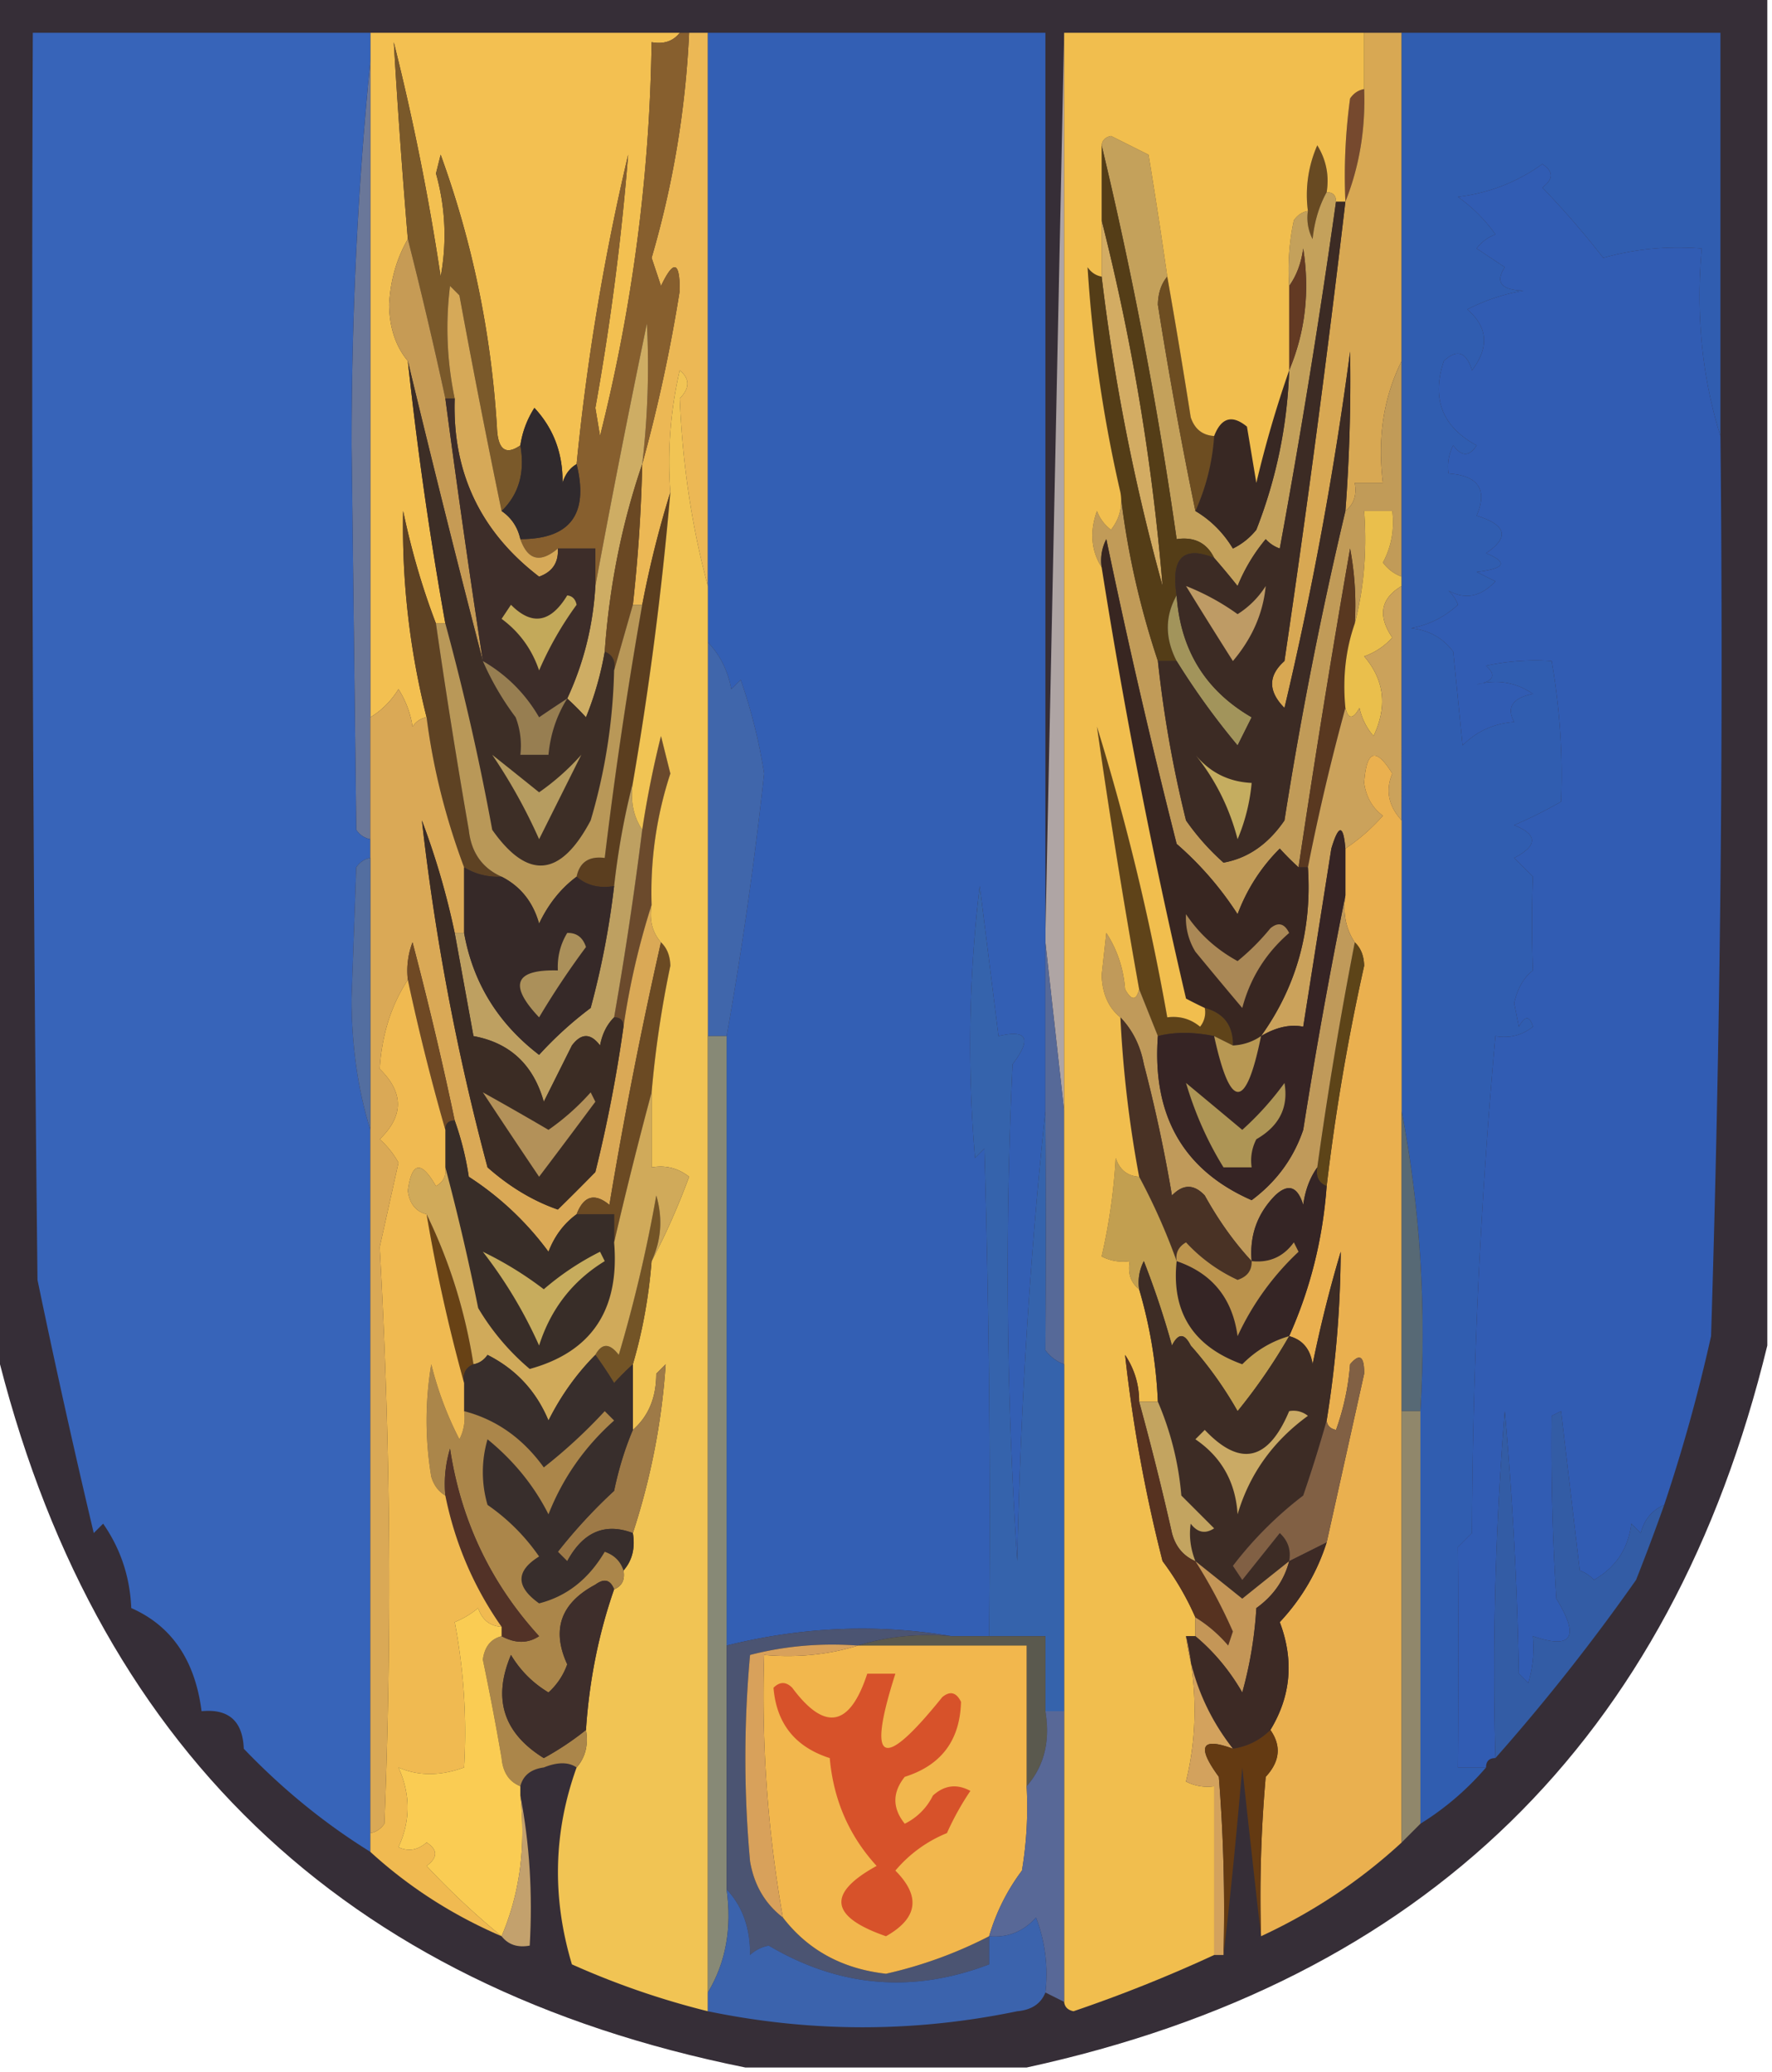 <svg xmlns="http://www.w3.org/2000/svg" width="189" height="221" style="shape-rendering:geometricPrecision;text-rendering:geometricPrecision;image-rendering:optimizeQuality;fill-rule:evenodd;clip-rule:evenodd"><path style="opacity:1" fill="#362e37" d="M-.5-.5h189v144c-10.236 42.104-36.569 67.771-79 77h-30c-43.002-8.668-69.668-34.335-80-77V-.5z"/><path style="opacity:1" fill="#f3c051" d="M39.5 3.5h33c-.709.904-1.709 1.237-3 1a182.452 182.452 0 0 1-5.5 42l-.5-3a279.424 279.424 0 0 0 3.5-27 251.083 251.083 0 0 0-5.5 33c-.722.417-1.222 1.084-1.5 2 .046-3.133-.954-5.8-3-8a10.123 10.123 0 0 0-1.5 4c-1.592 1.102-2.425.435-2.5-2-.623-10.045-2.623-19.712-6-29l-.5 2a24.125 24.125 0 0 1 .5 11 260.399 260.399 0 0 0-5-25c.411 6.973.911 13.973 1.5 21-1.19 2.053-1.857 4.387-2 7 .04 2.452.706 4.452 2 6a403.318 403.318 0 0 0 4 28h-1c-1.453-3.791-2.62-7.791-3.5-12a82.955 82.955 0 0 0 2.5 22c-.617.11-1.117.444-1.5 1a10.253 10.253 0 0 0-1.5-4c-.788 1.27-1.788 2.27-3 3v-73z"/><path style="opacity:1" fill="#76492e" d="M145.5 9.5c.156 4.264-.511 8.264-2 12a60.93 60.93 0 0 1 .5-11c.383-.556.883-.89 1.5-1z"/><path style="opacity:1" fill="#7a592a" d="M55.5 47.5c.51 2.888-.157 5.221-2 7-1.58-7.613-3.08-15.28-4.5-23l-1-1a36.434 36.434 0 0 0 .5 12h-1a479.575 479.575 0 0 0-4-17 855.614 855.614 0 0 1-1.5-21 260.399 260.399 0 0 1 5 25 24.125 24.125 0 0 0-.5-11l.5-2c3.377 9.288 5.377 18.955 6 29 .075 2.435.908 3.102 2.5 2z"/><path style="opacity:1" fill="#ecb855" d="M73.5 3.5h2v59c-1.707-6.303-2.707-12.97-3-20 1.09-1.109 1.09-2.109 0-3a43.123 43.123 0 0 0-1 13 109.289 109.289 0 0 0-3 12h-1c.553-4.982.887-9.982 1-15a170.72 170.72 0 0 0 4-18.5c.008-3.154-.658-3.32-2-.5l-1-3c2.29-7.83 3.623-15.83 4-24z"/><path style="opacity:1" fill="#684a22" d="M141.5 20.5c-.802 1.452-1.302 3.118-1.5 5a4.934 4.934 0 0 1-.5-3 13.115 13.115 0 0 1 1-7c.952 1.545 1.285 3.212 1 5z"/><path style="opacity:1" fill="#d8a853" d="M145.5 3.5h4v35c-1.93 3.873-2.597 8.206-2 13h-3c.237 1.291-.096 2.291-1 3a184.73 184.73 0 0 0 .5-17 383.62 383.62 0 0 1-7 38c-1.756-1.774-1.756-3.44 0-5a1641.232 1641.232 0 0 0 6.5-49c1.489-3.736 2.156-7.736 2-12v-6z"/><path style="opacity:1" fill="#6a7799" d="M39.5 6.5v83c-.617-.11-1.117-.444-1.5-1l-.5-41c0-14.017.667-27.683 2-41z"/><path style="opacity:1" fill="#d3ac63" d="M117.5 23.5a238.136 238.136 0 0 1 6.5 39 222.205 222.205 0 0 1-6.5-33v-6z"/><path style="opacity:1" fill="#c69b55" d="M43.5 25.5a479.575 479.575 0 0 1 4 17c1.24 9.345 2.573 18.679 4 28a1862.426 1862.426 0 0 1-8-32c-1.294-1.548-1.96-3.548-2-6 .143-2.613.81-4.947 2-7z"/><path style="opacity:1" fill="#875f2e" d="M72.5 3.5h1c-.377 8.17-1.71 16.17-4 24l1 3c1.342-2.82 2.008-2.654 2 .5a170.72 170.72 0 0 1-4 18.5c.585-5 .751-10 .5-15a1313.456 1313.456 0 0 0-5.5 28v-4h-4c-1.875 1.578-3.208 1.245-4-1 5.316.003 7.316-2.664 6-8a251.083 251.083 0 0 1 5.5-33 279.424 279.424 0 0 1-3.5 27l.5 3a182.452 182.452 0 0 0 5.5-42c1.291.237 2.291-.096 3-1z"/><path style="opacity:1" fill="#d6a958" d="M53.5 54.5c1.051.722 1.718 1.722 2 3 .792 2.245 2.125 2.578 4 1 .085 1.495-.581 2.495-2 3-6.265-4.798-9.265-11.131-9-19a36.434 36.434 0 0 1-.5-12l1 1c1.42 7.72 2.92 15.387 4.5 23z"/><path style="opacity:1" fill="#cead64" d="M68.5 49.5c-2.177 6.369-3.51 13.035-4 20a34.087 34.087 0 0 1-2 7 30.943 30.943 0 0 0-2-2c1.756-3.773 2.756-7.773 3-12 1.71-9.245 3.544-18.578 5.5-28 .251 5 .085 10-.5 15z"/><path style="opacity:1" fill="#afa5a4" d="M113.5 3.5v115l-2-18v-1l2-96z"/><path style="opacity:1" fill="#6a4823" d="M68.5 49.5a170.705 170.705 0 0 1-1 15l-2 7c.172-.992-.162-1.658-1-2 .49-6.965 1.823-13.631 4-20z"/><path style="opacity:1" fill="#302a2d" d="M61.5 49.5c1.316 5.336-.684 8.003-6 8-.282-1.278-.949-2.278-2-3 1.843-1.779 2.51-4.112 2-7a10.123 10.123 0 0 1 1.5-4c2.046 2.2 3.046 4.867 3 8 .278-.916.778-1.583 1.5-2z"/><path style="opacity:1" fill="#c4a15b" d="M117.5 15.5c.06-.543.393-.876 1-1l4 2c.722 4.377 1.389 8.71 2 13-.647.774-.98 1.774-1 3a484.369 484.369 0 0 0 4 22c1.645.979 2.979 2.312 4 4a7.248 7.248 0 0 0 2.5-2 50.909 50.909 0 0 0 3.5-17c1.717-4.075 2.217-8.408 1.5-13-.21 1.558-.71 2.892-1.5 4-.163-2.357.003-4.69.5-7 .383-.556.883-.89 1.5-1a4.934 4.934 0 0 0 .5 3c.198-1.882.698-3.548 1.5-5 .667 0 1 .333 1 1a891.915 891.915 0 0 1-6 37 3.646 3.646 0 0 1-1.5-1 18.915 18.915 0 0 0-3 5 81.819 81.819 0 0 0-2.5-3c-.787-1.604-2.12-2.27-4-2a459.555 459.555 0 0 0-8-42z"/><path style="opacity:1" fill="#382823" d="M137.5 39.5a50.909 50.909 0 0 1-3.5 17 7.248 7.248 0 0 1-2.5 2c-1.021-1.688-2.355-3.021-4-4a23.138 23.138 0 0 0 2-8c.755-1.966 1.921-2.3 3.5-1l1 6a119.846 119.846 0 0 1 3.5-12z"/><path style="opacity:1" fill="#6d4d21" d="M124.5 29.5a800.15 800.15 0 0 1 2.5 15c.417 1.256 1.25 1.923 2.5 2a23.138 23.138 0 0 1-2 8 484.369 484.369 0 0 1-4-22c.02-1.226.353-2.226 1-3z"/><path style="opacity:1" fill="#633a23" d="M137.5 39.5v-9c.79-1.108 1.29-2.442 1.5-4 .717 4.592.217 8.925-1.5 13z"/><path style="opacity:1" fill="#c19b58" d="M149.5 38.5v23c-.789-.283-1.456-.783-2-1.5.906-1.7 1.239-3.533 1-5.5h-3c.317 4.202-.017 8.202-1 12a32.462 32.462 0 0 0-.5-8 1402.887 1402.887 0 0 0-5.5 34 31.12 31.12 0 0 1-2-2 19.35 19.35 0 0 0-4.5 7 35.008 35.008 0 0 0-6.5-7.5 763.4 763.4 0 0 1-7.5-32.5 4.934 4.934 0 0 0-.5 3c-1.122-1.788-1.289-3.788-.5-6a4.458 4.458 0 0 0 1.5 2c.929-1.189 1.262-2.522 1-4 .682 6.036 2.015 12.036 4 18a126.548 126.548 0 0 0 3 17 25.534 25.534 0 0 0 4 4.5c2.6-.466 4.766-1.966 6.5-4.5a434.509 434.509 0 0 1 6.5-33c.904-.709 1.237-1.709 1-3h3c-.597-4.794.07-9.127 2-13z"/><path style="opacity:1" fill="#543d17" d="M117.5 15.5a459.555 459.555 0 0 1 8 42c1.88-.27 3.213.396 4 2-3.295-1.325-4.628.009-4 4-1.256 2.226-1.256 4.559 0 7h-2c-1.985-5.964-3.318-11.964-4-18a148.032 148.032 0 0 1-3.5-24c.383.556.883.89 1.5 1a222.205 222.205 0 0 0 6.5 33 238.136 238.136 0 0 0-6.5-39v-8z"/><path style="opacity:1" fill="#335fb4" d="M75.5 3.5h36v115c-1.658 15.646-2.658 31.646-3 48a468.796 468.796 0 0 1-.5-53c2.068-2.734 1.568-3.734-1.5-3l-2-16a140.772 140.772 0 0 0-.5 29l1-1c.5 17.33.667 34.663.5 52h-4c-7.928-1.341-15.928-1.007-24 1v-65c1.61-9.005 2.944-18.338 4-28a57.151 57.151 0 0 0-2.5-10l-1 1c-.374-1.991-1.207-3.658-2.5-5v-65z"/><path style="opacity:1" fill="#5e4223" d="M46.5 66.5a751.874 751.874 0 0 0 3.5 22c.257 2.406 1.424 4.073 3.5 5-1.459.067-2.792-.266-4-1-1.98-5.279-3.314-10.612-4-16a82.955 82.955 0 0 1-2.5-22c.88 4.209 2.047 8.209 3.5 12z"/><path style="opacity:1" fill="#3d2d29" d="M47.5 42.5h1c-.265 7.869 2.735 14.202 9 19 1.419-.505 2.085-1.505 2-3h4v4c-.244 4.227-1.244 8.227-3 12a186.2 186.2 0 0 0-3 2c-1.463-2.524-3.463-4.524-6-6a1413.966 1413.966 0 0 1-4-28z"/><path style="opacity:1" fill="#c3a95a" d="M60.5 63.5c.543.06.876.393 1 1a36.315 36.315 0 0 0-4 7c-.77-2.267-2.104-4.1-4-5.5l1-1.5c2.23 2.257 4.23 1.923 6-1z"/><path style="opacity:1" fill="#593820" d="M144.5 66.5c-.977 2.787-1.31 5.787-1 9a243.08 243.08 0 0 0-4 17h-1a1402.887 1402.887 0 0 1 5.5-34c.497 2.646.664 5.313.5 8z"/><path style="opacity:1" fill="#a2945b" d="M125.5 63.5c.399 5.81 3.065 10.143 8 13l-1.5 3a79.765 79.765 0 0 1-6.5-9c-1.256-2.441-1.256-4.774 0-7z"/><path style="opacity:1" fill="#eabf4c" d="M149.5 61.5v1c-2.245 1.328-2.578 3.161-1 5.5a7.292 7.292 0 0 1-3 2c2.162 2.522 2.495 5.355 1 8.5a6.802 6.802 0 0 1-1.5-3c-.69 1.238-1.19 1.238-1.5 0-.31-3.213.023-6.213 1-9 .983-3.798 1.317-7.798 1-12h3c.239 1.967-.094 3.8-1 5.5.544.717 1.211 1.217 2 1.5z"/><path style="opacity:1" fill="#3c2b24" d="M142.5 21.5h1a1641.232 1641.232 0 0 1-6.5 49c-1.756 1.56-1.756 3.226 0 5a383.62 383.62 0 0 0 7-38 184.73 184.73 0 0 1-.5 17 434.509 434.509 0 0 0-6.5 33c-1.734 2.534-3.9 4.034-6.5 4.5a25.534 25.534 0 0 1-4-4.5 126.548 126.548 0 0 1-3-17h2a79.765 79.765 0 0 0 6.5 9l1.5-3c-4.935-2.857-7.601-7.19-8-13-.628-3.991.705-5.325 4-4 .815.93 1.648 1.93 2.5 3a18.915 18.915 0 0 1 3-5c.414.457.914.79 1.5 1a891.915 891.915 0 0 0 6-37z"/><path style="opacity:1" fill="#be9b65" d="M126.5 62.5a25.194 25.194 0 0 1 5.5 3 9.564 9.564 0 0 0 3-3c-.277 2.903-1.444 5.57-3.5 8a663.966 663.966 0 0 1-5-8z"/><path style="opacity:1" fill="#4066ab" d="M75.5 68.5c1.293 1.342 2.126 3.009 2.5 5l1-1a57.151 57.151 0 0 1 2.5 10c-1.056 9.662-2.39 18.995-4 28h-2v-42z"/><path style="opacity:1" fill="#3764b9" d="M39.5 3.5v3c-1.333 13.317-2 26.983-2 41l.5 41c.383.556.883.89 1.5 1v2c-.617.11-1.117.444-1.5 1l-.5 14c.007 5.051.673 9.717 2 14v77c-4.869-3.018-9.369-6.684-13.5-11-.112-2.947-1.612-4.28-4.5-4-.698-5.436-3.198-9.103-7.5-11-.139-3.325-1.139-6.325-3-9l-1 1a963.556 963.556 0 0 1-6-27c-.5-44.332-.667-88.665-.5-133h36z"/><path style="opacity:1" fill="#cba25b" d="M149.5 62.5v25c-1.414-1.544-1.747-3.21-1-5-1.76-2.848-2.76-2.514-3 1 .209 1.495.876 2.661 2 3.5-1.236 1.388-2.569 2.554-4 3.5-.221-2.597-.721-2.597-1.5 0l-3 19c-1.388-.286-2.888.048-4.5 1 3.782-5.282 5.449-11.282 5-18a243.08 243.08 0 0 1 4-17c.31 1.238.81 1.238 1.5 0a6.802 6.802 0 0 0 1.5 3c1.495-3.145 1.162-5.978-1-8.5a7.292 7.292 0 0 0 3-2c-1.578-2.339-1.245-4.172 1-5.5z"/><path style="opacity:1" fill="#c5ad60" d="M127.5 80.5c1.553 1.885 3.553 2.885 6 3a20.088 20.088 0 0 1-1.5 6c-.872-3.356-2.372-6.356-4.5-9z"/><path style="opacity:1" fill="#5b3e1f" d="M71.5 52.5a368.44 368.44 0 0 1-4 31c-.903 3.497-1.57 7.163-2 11-1.599.268-2.932-.066-4-1 .321-1.548 1.321-2.215 3-2a497.015 497.015 0 0 1 4-27c.794-4.14 1.794-8.14 3-12z"/><path style="opacity:1" fill="#3d2e26" d="M43.5 38.5a1862.426 1862.426 0 0 0 8 32 30.112 30.112 0 0 0 3.5 6 8.434 8.434 0 0 1 .5 4h3c.204-2.185.87-4.185 2-6 .651.59 1.318 1.257 2 2a34.087 34.087 0 0 0 2-7c.838.342 1.172 1.008 1 2a60.943 60.943 0 0 1-2.5 16c-3.202 6.062-6.702 6.395-10.5 1a267.158 267.158 0 0 0-5-22 403.318 403.318 0 0 1-4-28z"/><path style="opacity:1" fill="#b99858" d="M67.5 64.5h1a497.015 497.015 0 0 0-4 27c-1.679-.215-2.679.452-3 2-1.678 1.247-3.011 2.914-4 5-.652-2.308-1.985-3.975-4-5-2.076-.927-3.243-2.594-3.5-5a751.874 751.874 0 0 1-3.5-22h1a267.158 267.158 0 0 1 5 22c3.798 5.395 7.298 5.062 10.5-1a60.943 60.943 0 0 0 2.5-16l2-7z"/><path style="opacity:1" fill="#b69c60" d="M52.5 80.5c1.648 1.31 3.314 2.643 5 4a25.522 25.522 0 0 0 4.5-4l-4.5 9a58.171 58.171 0 0 0-5-9z"/><path style="opacity:1" fill="#977e51" d="M51.5 70.5c2.537 1.476 4.537 3.476 6 6a186.2 186.2 0 0 1 3-2c-1.13 1.815-1.796 3.815-2 6h-3a8.434 8.434 0 0 0-.5-4 30.112 30.112 0 0 1-3.5-6z"/><path style="opacity:1" fill="#382621" d="M138.5 92.5h1c.449 6.718-1.218 12.718-5 18a5.727 5.727 0 0 1-3 1c.032-2.119-.968-3.452-3-4a43.836 43.836 0 0 1-2-1 644.63 644.63 0 0 1-9-46 4.934 4.934 0 0 1 .5-3 763.4 763.4 0 0 0 7.5 32.5 35.008 35.008 0 0 1 6.5 7.5 19.35 19.35 0 0 1 4.5-7 31.12 31.12 0 0 0 2 2z"/><path style="opacity:1" fill="#6b4a2c" d="M69.5 96.5a80.646 80.646 0 0 0-3 13c0-.667-.333-1-1-1a410.52 410.52 0 0 0 3-20 106.45 106.45 0 0 1 2-10l1 4a40.572 40.572 0 0 0-2 14z"/><path style="opacity:1" fill="#daa956" d="M45.5 76.5c.686 5.388 2.02 10.721 4 16v7h-1a81.61 81.61 0 0 0-3.5-12 252.027 252.027 0 0 0 7 37c2.354 2.08 4.854 3.58 7.5 4.5a274.762 274.762 0 0 0 4-4 151.964 151.964 0 0 0 3-15.5 80.646 80.646 0 0 1 3-13c-.268 1.599.066 2.932 1 4a493.298 493.298 0 0 0-5.5 28c-1.579-1.3-2.745-.966-3.5 1-1.35.983-2.35 2.316-3 4a32.336 32.336 0 0 0-8.5-8 31.94 31.94 0 0 0-1.5-6 392.138 392.138 0 0 0-4.5-19 8.435 8.435 0 0 0-.5 4c-1.772 2.692-2.772 5.859-3 9.5 2.577 2.515 2.577 5.015 0 7.5a9.264 9.264 0 0 1 2 2.5l-2 9a641.773 641.773 0 0 1 .5 61.5c-.383.556-.883.889-1.5 1v-119c1.212-.73 2.212-1.73 3-3a10.253 10.253 0 0 1 1.5 4c.383-.556.883-.89 1.5-1z"/><path style="opacity:1" fill="#aa8856" d="M126.5 97.5c1.394 2.092 3.228 3.758 5.5 5a24.275 24.275 0 0 0 3.5-3.5c.832-.688 1.498-.521 2 .5-2.495 2.159-4.161 4.826-5 8a579.57 579.57 0 0 1-5-6 6.845 6.845 0 0 1-1-4z"/><path style="opacity:1" fill="#305db0" d="M149.5 3.5h34v43c-1.959-6.25-2.626-12.916-2-20-3.606-.29-7.106.044-10.5 1a93.177 93.177 0 0 0-6.5-7.5c1.211-.893 1.211-1.726 0-2.5-2.67 1.922-5.67 3.088-9 3.5a16.66 16.66 0 0 1 4 4 4.451 4.451 0 0 0-2 1.5l3 2c-1.05 1.602-.383 2.435 2 2.5a20.625 20.625 0 0 0-6 2c2.198 1.878 2.364 4.045.5 6.5-.605-1.981-1.605-2.315-3-1-1.337 4.026-.17 7.026 3.5 9-.774 1.211-1.607 1.211-2.5 0a4.934 4.934 0 0 0-.5 3c3.185.222 4.185 1.722 3 4.5 3.189.98 3.522 2.314 1 4 2.378.974 2.044 1.641-1 2l2 1c-1.555 1.646-3.221 1.98-5 1 .457.414.791.914 1 1.5-1.412 1.306-3.079 2.14-5 2.5 1.902.2 3.402 1.032 4.5 2.5l1 10c1.491-1.504 3.324-2.337 5.5-2.5-.845-1.558-.179-2.558 2-3-1.807-1.236-3.807-1.57-6-1 1.801-.317 2.134-.984 1-2a24.939 24.939 0 0 1 7-.5c.878 5.087 1.211 10.087 1 15a48.145 48.145 0 0 1-5 2.5c2.528 1.017 2.528 2.184 0 3.5l2 2a135.546 135.546 0 0 0 0 10c-.989.76-1.655 1.927-2 3.5l.5 2.5c.654-1.196 1.154-1.196 1.5 0-1.189.929-2.522 1.262-4 1a615.579 615.579 0 0 0-2.5 53l-1.5 1.5c.065 7.623.065 15.457 0 23.5h3a30.025 30.025 0 0 1-7 6v-44c.643-11.052-.024-21.719-2-32V3.5z"/><path style="opacity:1" fill="#5f4319" d="M128.5 107.5c2.032.548 3.032 1.881 3 4l-2-1c-2.241-.454-4.241-.454-6 0l-2-5a797.415 797.415 0 0 1-4.5-28 255.841 255.841 0 0 1 7.5 31c1.322-.17 2.489.163 3.5 1a2.428 2.428 0 0 0 .5-2z"/><path style="opacity:1" fill="#bea061" d="M67.5 83.5c-.284 1.915.049 3.581 1 5a410.52 410.52 0 0 1-3 20c-.768.763-1.268 1.763-1.5 3-1-1.333-2-1.333-3 0l-3 6c-1.118-3.956-3.618-6.289-7.5-7l-2-11h1c.947 5.304 3.614 9.637 8 13a39.469 39.469 0 0 1 5.5-5 89.42 89.42 0 0 0 2.5-13c.43-3.837 1.097-7.503 2-11z"/><path style="opacity:1" fill="#6b4a23" d="M70.5 100.5c.639.597.972 1.43 1 2.5a113.27 113.27 0 0 0-2 13.5 478.934 478.934 0 0 0-4 16v-3h-4c.755-1.966 1.921-2.3 3.5-1a493.298 493.298 0 0 1 5.5-28z"/><path style="opacity:1" fill="#315cb3" d="M183.5 46.5c.333 32.007 0 64.007-1 96a177.992 177.992 0 0 1-5 18c-1.29.558-2.123 1.558-2.5 3l-1-1c-.341 2.687-1.674 4.687-4 6a3.647 3.647 0 0 0-1.5-1l-2-17-1 .5a259.7 259.7 0 0 0 .5 19.5c2.518 4.105 1.684 5.438-2.5 4a12.93 12.93 0 0 1-.5 5l-1-1a394.281 394.281 0 0 0-1.5-28 343.225 343.225 0 0 0-1 37c-.667 0-1 .333-1 1h-3c.065-8.043.065-15.877 0-23.5l1.5-1.5a615.579 615.579 0 0 1 2.5-53c1.478.262 2.811-.071 4-1-.346-1.196-.846-1.196-1.5 0l-.5-2.5c.345-1.573 1.011-2.74 2-3.5a135.546 135.546 0 0 1 0-10l-2-2c2.528-1.316 2.528-2.483 0-3.5a48.145 48.145 0 0 0 5-2.5c.211-4.913-.122-9.913-1-15a24.939 24.939 0 0 0-7 .5c1.134 1.016.801 1.683-1 2 2.193-.57 4.193-.236 6 1-2.179.442-2.845 1.442-2 3-2.176.163-4.009.996-5.5 2.5l-1-10c-1.098-1.468-2.598-2.3-4.5-2.5 1.921-.36 3.588-1.194 5-2.5a3.647 3.647 0 0 0-1-1.5c1.779.98 3.445.646 5-1l-2-1c3.044-.359 3.378-1.026 1-2 2.522-1.686 2.189-3.02-1-4 1.185-2.778.185-4.278-3-4.5a4.934 4.934 0 0 1 .5-3c.893 1.211 1.726 1.211 2.5 0-3.67-1.974-4.837-4.974-3.5-9 1.395-1.315 2.395-.981 3 1 1.864-2.455 1.698-4.622-.5-6.5a20.625 20.625 0 0 1 6-2c-2.383-.065-3.05-.898-2-2.5l-3-2a4.451 4.451 0 0 1 2-1.5 16.66 16.66 0 0 0-4-4c3.33-.412 6.33-1.578 9-3.5 1.211.774 1.211 1.607 0 2.5a93.177 93.177 0 0 1 6.5 7.5c3.394-.956 6.894-1.29 10.5-1-.626 7.084.041 13.75 2 20z"/><path style="opacity:1" fill="#362928" d="M49.5 92.5c1.208.734 2.541 1.067 4 1 2.015 1.025 3.348 2.692 4 5 .989-2.086 2.322-3.753 4-5 1.068.934 2.401 1.268 4 1a89.42 89.42 0 0 1-2.5 13 39.469 39.469 0 0 0-5.5 5c-4.386-3.363-7.053-7.696-8-13v-7z"/><path style="opacity:1" fill="#ab905a" d="M60.5 99.5c.997-.03 1.664.47 2 1.5a87.222 87.222 0 0 0-5 7.5c-3.274-3.461-2.607-5.127 2-5-.067-1.459.266-2.792 1-4z"/><path style="opacity:1" fill="#eab04f" d="M149.5 87.5v109c-4.433 4.084-9.433 7.418-15 10-.166-5.676.001-11.343.5-17 1.519-1.639 1.686-3.306.5-5 2.197-3.615 2.53-7.448 1-11.5 2.32-2.478 3.986-5.311 5-8.5 1.328-5.98 2.661-11.98 4-18 .018-1.873-.482-2.206-1.5-1a26.724 26.724 0 0 1-1.5 7c-.607-.124-.94-.457-1-1a116.93 116.93 0 0 0 1.5-18 139.316 139.316 0 0 0-3 12c-.236-1.619-1.069-2.619-2.5-3 2.26-5.039 3.593-10.373 4-16a233.027 233.027 0 0 1 4-23.5c-.028-1.07-.361-1.903-1-2.5-.951-1.419-1.284-3.085-1-5v-5c1.431-.946 2.764-2.112 4-3.5-1.124-.839-1.791-2.005-2-3.5.24-3.514 1.24-3.848 3-1-.747 1.79-.414 3.456 1 5z"/><path style="opacity:1" fill="#5d4418" d="M144.5 100.5c.639.597.972 1.43 1 2.5a233.027 233.027 0 0 0-4 23.5c-.838-.342-1.172-1.008-1-2a450.657 450.657 0 0 1 4-24z"/><path style="opacity:1" fill="#536ea0" d="M39.5 91.5v29c-1.327-4.283-1.993-8.949-2-14l.5-14c.383-.556.883-.89 1.5-1z"/><path style="opacity:1" fill="#6f4924" d="M48.5 119.5c-.667 0-1 .333-1 1a237.826 237.826 0 0 1-4-16 8.435 8.435 0 0 1 .5-4 392.138 392.138 0 0 1 4.5 19z"/><path style="opacity:1" fill="#3b2c24" d="m48.5 99.5 2 11c3.882.711 6.382 3.044 7.5 7l3-6c1-1.333 2-1.333 3 0 .232-1.237.732-2.237 1.5-3 .667 0 1 .333 1 1a151.964 151.964 0 0 1-3 15.5 274.762 274.762 0 0 1-4 4c-2.646-.92-5.146-2.42-7.5-4.5a252.027 252.027 0 0 1-7-37 81.61 81.61 0 0 1 3.5 12z"/><path style="opacity:1" fill="#b39159" d="M51.5 116.5c2.3 1.278 4.632 2.611 7 4a25.534 25.534 0 0 0 4.5-4l.5 1a1205.948 1205.948 0 0 1-6 8 1018.92 1018.92 0 0 1-6-9z"/><path style="opacity:1" fill="#c09a5a" d="M143.5 95.5c-.284 1.915.049 3.581 1 5a450.657 450.657 0 0 0-4 24c-.79 1.109-1.29 2.442-1.5 4-.605-1.981-1.605-2.315-3-1-1.903 1.941-2.736 4.274-2.5 7-1.865-2.013-3.532-4.346-5-7-1.151-1.231-2.317-1.231-3.5 0a161.45 161.45 0 0 0-3-14c-.374-1.991-1.207-3.658-2.5-5-1.265-1.014-1.931-2.514-2-4.5l.5-4.5c1.163 1.785 1.83 3.785 2 6 .69 1.238 1.19 1.238 1.5 0l2 5c-.621 8.475 2.713 14.308 10 17.5 2.635-1.961 4.469-4.461 5.5-7.5a583.32 583.32 0 0 1 4.5-25z"/><path style="opacity:1" fill="#362424" d="M143.5 90.5v5a583.32 583.32 0 0 0-4.5 25c-1.031 3.039-2.865 5.539-5.5 7.5-7.287-3.192-10.621-9.025-10-17.5 1.759-.454 3.759-.454 6 0 1.728 7.933 3.395 7.933 5 0 1.612-.952 3.112-1.286 4.5-1l3-19c.779-2.597 1.279-2.597 1.5 0z"/><path style="opacity:1" fill="#ae9555" d="M126.5 115.5c1.981 1.644 3.981 3.31 6 5a31.84 31.84 0 0 0 4.5-5c.449 2.594-.551 4.594-3 6a4.934 4.934 0 0 0-.5 3h-3c-1.701-2.744-3.034-5.744-4-9z"/><path style="opacity:1" fill="#b89853" d="m129.5 110.5 2 1a5.727 5.727 0 0 0 3-1c-1.605 7.933-3.272 7.933-5 0z"/><path style="opacity:1" fill="#493225" d="M119.5 108.5c1.293 1.342 2.126 3.009 2.5 5a161.45 161.45 0 0 1 3 14c1.183-1.231 2.349-1.231 3.5 0 1.468 2.654 3.135 4.987 5 7 .03.997-.47 1.664-1.5 2a17.396 17.396 0 0 1-5.5-4c-.798.457-1.131 1.124-1 2a66.19 66.19 0 0 0-4-9 124.777 124.777 0 0 1-2-17z"/><path style="opacity:1" fill="#f1c454" d="M75.5 62.5v152a86.348 86.348 0 0 1-14.5-5c-2.14-7.129-1.973-14.129.5-21 .934-1.068 1.268-2.401 1-4 .344-5.235 1.344-10.235 3-15 .838-.342 1.172-1.008 1-2 .934-1.068 1.268-2.401 1-4a73.402 73.402 0 0 0 3.5-18l-1 1c-.002 2.551-.836 4.551-2.5 6v-7c1.025-3.474 1.692-7.14 2-11 1.469-2.755 2.802-5.755 4-9-1.189-.929-2.522-1.262-4-1v-8a113.27 113.27 0 0 1 2-13.5c-.028-1.07-.361-1.903-1-2.5-.934-1.068-1.268-2.401-1-4a40.572 40.572 0 0 1 2-14l-1-4a106.45 106.45 0 0 0-2 10c-.951-1.419-1.284-3.085-1-5a368.44 368.44 0 0 0 4-31 43.123 43.123 0 0 1 1-13c1.09.891 1.09 1.891 0 3 .293 7.03 1.293 13.697 3 20z"/><path style="opacity:1" fill="#382d28" d="M48.5 119.5a31.94 31.94 0 0 1 1.5 6 32.336 32.336 0 0 1 8.5 8c.65-1.684 1.65-3.017 3-4h4v3c.608 7.18-2.392 11.68-9 13.5a25.549 25.549 0 0 1-5.5-6.5 251.098 251.098 0 0 0-3.5-15v-4c0-.667.333-1 1-1z"/><path style="opacity:1" fill="#735426" d="M69.5 134.5c-.308 3.86-.975 7.526-2 11a30.968 30.968 0 0 0-2 2 44.093 44.093 0 0 0-2-3c.69-1.274 1.523-1.274 2.5 0a154.267 154.267 0 0 0 4-17c.703 2.429.537 4.762-.5 7z"/><path style="opacity:1" fill="#566998" d="m111.5 100.5 2 18v27c-.789-.283-1.456-.783-2-1.5.059-8.29.059-16.79 0-25.5v-18z"/><path style="opacity:1" fill="#684215" d="M45.5 129.5c2.45 5.021 4.117 10.355 5 16-.838.342-1.172 1.008-1 2a177.794 177.794 0 0 1-4-18z"/><path style="opacity:1" fill="#352525" d="M140.5 124.5c-.172.992.162 1.658 1 2-.407 5.627-1.74 10.961-4 16-1.894.548-3.56 1.548-5 3-5.241-1.892-7.574-5.559-7-11 3.782 1.288 5.949 3.955 6.5 8a28.995 28.995 0 0 1 6.5-9l-.5-1c-1.11 1.537-2.61 2.203-4.5 2-.236-2.726.597-5.059 2.5-7 1.395-1.315 2.395-.981 3 1 .21-1.558.71-2.891 1.5-4z"/><path style="opacity:1" fill="#c29f50" d="M121.5 125.5a66.19 66.19 0 0 1 4 9c-.574 5.441 1.759 9.108 7 11 1.44-1.452 3.106-2.452 5-3a60.364 60.364 0 0 1-5.5 8 40.943 40.943 0 0 0-5-7c-.667-1.333-1.333-1.333-2 0a91.988 91.988 0 0 0-3-9 4.934 4.934 0 0 0-.5 3c-.904-.709-1.237-1.709-1-3a4.934 4.934 0 0 1-3-.5 62.065 62.065 0 0 0 1.5-10.5c.417 1.256 1.25 1.923 2.5 2z"/><path style="opacity:1" fill="#bc944d" d="M133.5 134.5c1.89.203 3.39-.463 4.5-2l.5 1a28.995 28.995 0 0 0-6.5 9c-.551-4.045-2.718-6.712-6.5-8-.131-.876.202-1.543 1-2a17.396 17.396 0 0 0 5.5 4c1.03-.336 1.53-1.003 1.5-2z"/><path style="opacity:1" fill="#d0aa5a" d="M69.5 116.5v8c1.478-.262 2.811.071 4 1-1.198 3.245-2.531 6.245-4 9 1.037-2.238 1.203-4.571.5-7a154.267 154.267 0 0 1-4 17c-.977-1.274-1.81-1.274-2.5 0-2.006 2.019-3.672 4.352-5 7-1.304-3.138-3.471-5.471-6.5-7-.383.556-.883.889-1.5 1-.883-5.645-2.55-10.979-5-16-1.15-.291-1.816-1.124-2-2.5.415-3.106 1.415-3.272 3-.5.797-.457 1.13-1.124 1-2a251.098 251.098 0 0 1 3.5 15 25.549 25.549 0 0 0 5.5 6.5c6.608-1.82 9.608-6.32 9-13.5a478.934 478.934 0 0 1 4-16z"/><path style="opacity:1" fill="#c7ac5d" d="M51.5 133.5a37.756 37.756 0 0 1 6.5 4 29.016 29.016 0 0 1 6-4l.5 1c-3.425 2.099-5.758 5.099-7 9a48.738 48.738 0 0 0-6-10z"/><path style="opacity:1" fill="#f1be4e" d="M113.5 3.5h32v6c-.617.11-1.117.444-1.5 1a60.93 60.93 0 0 0-.5 11h-1c0-.667-.333-1-1-1 .285-1.788-.048-3.455-1-5a13.115 13.115 0 0 0-1 7c-.617.11-1.117.444-1.5 1a24.935 24.935 0 0 0-.5 7v9a119.846 119.846 0 0 0-3.5 12l-1-6c-1.579-1.3-2.745-.966-3.5 1-1.25-.077-2.083-.744-2.5-2a800.15 800.15 0 0 0-2.5-15 597.513 597.513 0 0 0-2-13l-4-2c-.607.124-.94.457-1 1v14c-.617-.11-1.117-.444-1.5-1a148.032 148.032 0 0 0 3.5 24c.262 1.478-.071 2.811-1 4a4.458 4.458 0 0 1-1.5-2c-.789 2.212-.622 4.212.5 6a644.63 644.63 0 0 0 9 46c.683.363 1.35.696 2 1a2.428 2.428 0 0 1-.5 2c-1.011-.837-2.178-1.17-3.5-1a255.841 255.841 0 0 0-7.5-31 797.415 797.415 0 0 0 4.5 28c-.31 1.238-.81 1.238-1.5 0-.17-2.215-.837-4.215-2-6l-.5 4.5c.069 1.986.735 3.486 2 4.5.279 5.722.945 11.389 2 17-1.25-.077-2.083-.744-2.5-2a62.065 62.065 0 0 1-1.5 10.5 4.934 4.934 0 0 0 3 .5c-.237 1.291.096 2.291 1 3a50.113 50.113 0 0 1 2 12h-2c.009-1.808-.491-3.475-1.5-5a158.807 158.807 0 0 0 4 22 30.137 30.137 0 0 1 3.5 6v2h-1c1.214 5.397 1.214 10.563 0 15.5a4.934 4.934 0 0 0 3 .5v18a153.303 153.303 0 0 1-15 6c-.607-.124-.94-.457-1-1V3.5z"/><path style="opacity:1" fill="#3d2c25" d="M141.5 151.5a147.318 147.318 0 0 1-2.5 8 39.99 39.99 0 0 0-7.5 7.5l1 1.5 4-5c.886.825 1.219 1.825 1 3-1.648 1.31-3.314 2.643-5 4-1.686-1.357-3.352-2.69-5-4-.528-1.347-.695-2.681-.5-4 .718.951 1.551 1.117 2.5.5l-3.5-3.5a32.077 32.077 0 0 0-2.5-10 50.113 50.113 0 0 0-2-12 4.934 4.934 0 0 1 .5-3 91.988 91.988 0 0 1 3 9c.667-1.333 1.333-1.333 2 0a40.943 40.943 0 0 1 5 7 60.364 60.364 0 0 0 5.5-8c1.431.381 2.264 1.381 2.5 3a139.316 139.316 0 0 1 3-12 116.93 116.93 0 0 1-1.5 18z"/><path style="opacity:1" fill="#576975" d="M149.5 118.5c1.976 10.281 2.643 20.948 2 32h-2v-32z"/><path style="opacity:1" fill="#878976" d="M75.5 110.5h2v91c.58 4.149-.086 7.816-2 11v-102z"/><path style="opacity:1" fill="#c3a460" d="M121.5 149.5h2a32.077 32.077 0 0 1 2.5 10l3.5 3.5c-.949.617-1.782.451-2.5-.5-.195 1.319-.028 2.653.5 4-1.29-.558-2.123-1.558-2.5-3a307.466 307.466 0 0 0-3.5-14z"/><path style="opacity:1" fill="#335ca5" d="M177.5 160.5a223.548 223.548 0 0 1-3 8 217.174 217.174 0 0 1-15 19 343.225 343.225 0 0 1 1-37 394.281 394.281 0 0 1 1.5 28l1 1a12.93 12.93 0 0 0 .5-5c4.184 1.438 5.018.105 2.5-4a259.7 259.7 0 0 1-.5-19.5l1-.5 2 17a3.647 3.647 0 0 1 1.5 1c2.326-1.313 3.659-3.313 4-6l1 1c.377-1.442 1.21-2.442 2.5-3z"/><path style="opacity:1" fill="#3563ac" d="M111.5 118.5c.059 8.71.059 17.21 0 25.5.544.717 1.211 1.217 2 1.5v37h-2v-8h-6c.167-17.337 0-34.67-.5-52l-1 1a140.772 140.772 0 0 1 .5-29l2 16c3.068-.734 3.568.266 1.5 3a468.796 468.796 0 0 0 .5 53c.342-16.354 1.342-32.354 3-48z"/><path style="opacity:1" fill="#caaa65" d="M137.5 150.5a2.428 2.428 0 0 1 2 .5c-3.734 2.716-6.234 6.216-7.5 10.5-.217-3.439-1.717-6.105-4.5-8l1-1c3.768 3.984 6.768 3.317 9-2z"/><path style="opacity:1" fill="#9e7a47" d="M67.5 163.5c-2.974-1.124-5.307-.124-7 3l-1-1a55.7 55.7 0 0 1 6-6.5c.49-2.346 1.157-4.513 2-6.5 1.664-1.449 2.498-3.449 2.5-6l1-1a73.402 73.402 0 0 1-3.5 18z"/><path style="opacity:1" fill="#382e2c" d="M63.5 144.5a44.093 44.093 0 0 1 2 3 30.968 30.968 0 0 1 2-2v7c-.843 1.987-1.51 4.154-2 6.5a55.7 55.7 0 0 0-6 6.5l1 1c1.693-3.124 4.026-4.124 7-3 .268 1.599-.066 2.932-1 4-.311-.978-.978-1.645-2-2-1.722 2.92-4.055 4.753-7 5.5-2.503-1.784-2.503-3.451 0-5a21.56 21.56 0 0 0-5.5-5.5 12.5 12.5 0 0 1 0-7c2.793 2.279 4.96 4.946 6.5 8 1.52-3.861 3.853-7.195 7-10l-1-1a55.098 55.098 0 0 1-6.5 6c-2.24-3.108-5.072-5.108-8.5-6v-3c-.172-.992.162-1.658 1-2 .617-.111 1.117-.444 1.5-1 3.029 1.529 5.196 3.862 6.5 7 1.328-2.648 2.994-4.981 5-7z"/><path style="opacity:1" fill="#816044" d="m141.5 164.5-4 2c.219-1.175-.114-2.175-1-3l-4 5-1-1.5a39.99 39.99 0 0 1 7.5-7.5 147.318 147.318 0 0 0 2.5-8c.06.543.393.876 1 1a26.724 26.724 0 0 0 1.5-7c1.018-1.206 1.518-.873 1.5 1-1.339 6.02-2.672 12.02-4 18z"/><path style="opacity:1" fill="#563220" d="M121.5 149.5a307.466 307.466 0 0 1 3.5 14c.377 1.442 1.21 2.442 2.5 3a56.82 56.82 0 0 1 4 7.5l-.5 1.5a14.698 14.698 0 0 0-3.5-3 30.137 30.137 0 0 0-3.5-6 158.807 158.807 0 0 1-4-22c1.009 1.525 1.509 3.192 1.5 5z"/><path style="opacity:1" fill="#ab864a" d="M49.5 150.5c3.428.892 6.26 2.892 8.5 6a55.098 55.098 0 0 0 6.5-6l1 1c-3.147 2.805-5.48 6.139-7 10-1.54-3.054-3.707-5.721-6.5-8a12.5 12.5 0 0 0 0 7c2.167 1.5 4 3.333 5.5 5.5-2.503 1.549-2.503 3.216 0 5 2.945-.747 5.278-2.58 7-5.5 1.022.355 1.689 1.022 2 2 .172.992-.162 1.658-1 2-.397-1.025-1.063-1.192-2-.5-3.695 1.968-4.695 4.802-3 8.5a7.292 7.292 0 0 1-2 3c-1.667-1-3-2.333-4-4-1.976 4.665-.81 8.332 3.5 11a30.818 30.818 0 0 0 4.5-3c.268 1.599-.066 2.932-1 4-.856-.592-2.022-.592-3.5 0-1.376.184-2.209.851-2.5 2-1.194-.47-1.86-1.47-2-3a291.357 291.357 0 0 0-2-10.5c.184-1.376.85-2.209 2-2.5 1.467.792 2.8.792 4 0-5.173-5.674-8.34-12.341-9.5-20a12.935 12.935 0 0 0-.5 5c-.722-.418-1.222-1.084-1.5-2-.667-4-.667-8 0-12a36.35 36.35 0 0 0 3 8c.483-.948.65-1.948.5-3z"/><path style="opacity:1" fill="#523227" d="M53.5 174.5v-1c-2.968-4.233-4.968-8.9-6-14-.16-1.699.007-3.366.5-5 1.16 7.659 4.327 14.326 9.5 20-1.2.792-2.533.792-4 0z"/><path style="opacity:1" fill="#c49657" d="M127.5 166.5c1.648 1.31 3.314 2.643 5 4 1.686-1.357 3.352-2.69 5-4-.531 2.044-1.698 3.711-3.5 5a42.769 42.769 0 0 1-1.5 9c-1.355-2.346-3.021-4.346-5-6v-2c1.294.79 2.461 1.79 3.5 3l.5-1.5a56.82 56.82 0 0 0-4-7.5z"/><path style="opacity:1" fill="#f0ba51" d="M43.5 104.5a237.826 237.826 0 0 0 4 16v4c.13.876-.203 1.543-1 2-1.585-2.772-2.585-2.606-3 .5.184 1.376.85 2.209 2 2.5a177.794 177.794 0 0 0 4 18v3a4.932 4.932 0 0 1-.5 3 36.35 36.35 0 0 1-3-8c-.667 4-.667 8 0 12 .278.916.778 1.582 1.5 2 1.032 5.1 3.032 9.767 6 14-1.25-.077-2.083-.744-2.5-2a9.457 9.457 0 0 1-2.5 1.5 62.787 62.787 0 0 1 1 15.5c-2.545.927-4.878.927-7 0 1.295 2.866 1.295 5.699 0 8.5 1.049.492 2.049.326 3-.5 1.211.774 1.211 1.607 0 2.5a82.315 82.315 0 0 0 8 7.5c-5.227-2.246-9.894-5.246-14-9v-2c.617-.111 1.117-.444 1.5-1 .816-20.531.65-41.031-.5-61.5l2-9a9.264 9.264 0 0 0-2-2.5c2.577-2.485 2.577-4.985 0-7.5.228-3.641 1.228-6.808 3-9.5z"/><path style="opacity:1" fill="#3e2e2b" d="M65.5 169.5c-1.656 4.765-2.656 9.765-3 15a30.818 30.818 0 0 1-4.5 3c-4.31-2.668-5.476-6.335-3.5-11 1 1.667 2.333 3 4 4a7.292 7.292 0 0 0 2-3c-1.695-3.698-.695-6.532 3-8.5.937-.692 1.603-.525 2 .5z"/><path style="opacity:1" fill="#5a594e" d="M91.5 175.5c3.125-.979 6.458-1.313 10-1h10v8c.536 3.198-.131 5.865-2 8v-15h-18z"/><path style="opacity:1" fill="#3d2a25" d="M141.5 164.5c-1.014 3.189-2.68 6.022-5 8.5 1.53 4.052 1.197 7.885-1 11.5-1.105 1.1-2.438 1.767-4 2-2.756-3.517-4.423-7.517-5-12h1c1.979 1.654 3.645 3.654 5 6a42.769 42.769 0 0 0 1.5-9c1.802-1.289 2.969-2.956 3.5-5l4-2z"/><path style="opacity:1" fill="#90876b" d="M149.5 150.5h2v44l-2 2v-46z"/><path style="opacity:1" fill="#d3a25d" d="M126.5 174.5c.577 4.483 2.244 8.483 5 12-3.383-1.254-3.883-.254-1.5 3 .5 6.325.666 12.658.5 19h-1v-18a4.934 4.934 0 0 1-3-.5c1.214-4.937 1.214-10.103 0-15.5z"/><path style="opacity:1" fill="#4b5472" d="M101.5 174.5c-3.542-.313-6.875.021-10 1-3.937-.293-7.77.04-11.5 1a121.244 121.244 0 0 0 0 22c.424 2.525 1.59 4.525 3.5 6 2.675 3.476 6.341 5.476 11 6a46.032 46.032 0 0 0 11-4v3c-8.153 3.112-15.987 2.446-23.5-2a3.944 3.944 0 0 0-2 1c.03-2.861-.803-5.195-2.5-7v-26c8.072-2.007 16.072-2.341 24-1z"/><path style="opacity:1" fill="#f2b74d" d="M91.5 175.5h18v15a40.914 40.914 0 0 1-.5 9 21.772 21.772 0 0 0-3.5 7 46.032 46.032 0 0 1-11 4c-4.659-.524-8.325-2.524-11-6a136.476 136.476 0 0 1-2-28c3.542.313 6.875-.021 10-1z"/><path style="opacity:1" fill="#d8a15b" d="M91.5 175.5c-3.125.979-6.458 1.313-10 1a136.476 136.476 0 0 0 2 28c-1.91-1.475-3.076-3.475-3.5-6a121.244 121.244 0 0 1 0-22c3.73-.96 7.563-1.293 11.5-1z"/><path style="opacity:1" fill="#d7522a" d="M92.5 178.5h3c-3.082 9.643-1.415 10.476 5 2.5.832-.688 1.498-.521 2 .5-.105 4.103-2.105 6.77-6 8-1.333 1.667-1.333 3.333 0 5a6.544 6.544 0 0 0 3-3c1.223-1.114 2.556-1.281 4-.5a29.517 29.517 0 0 0-2.5 4.5 14.126 14.126 0 0 0-5.5 4c2.731 2.747 2.398 5.08-1 7-5.99-2.075-6.323-4.575-1-7.5-2.938-3.212-4.605-7.045-5-11.5-3.684-1.181-5.684-3.681-6-7.5.667-.667 1.333-.667 2 0 3.477 4.683 6.143 4.183 8-1.5z"/><path style="opacity:1" fill="#643a12" d="M135.5 184.5c1.186 1.694 1.019 3.361-.5 5a145.053 145.053 0 0 0-.5 17 3213.956 3213.956 0 0 1-2-18c-.632 7.395-1.298 14.062-2 20 .166-6.342 0-12.675-.5-19-2.383-3.254-1.883-4.254 1.5-3 1.562-.233 2.895-.9 4-2z"/><path style="opacity:1" fill="#facc53" d="M53.5 173.5v1c-1.15.291-1.816 1.124-2 2.5.73 3.488 1.398 6.988 2 10.5.14 1.53.806 2.53 2 3v1c.608 5.444-.058 10.444-2 15a82.315 82.315 0 0 1-8-7.5c1.211-.893 1.211-1.726 0-2.5-.951.826-1.951.992-3 .5 1.295-2.801 1.295-5.634 0-8.5 2.122.927 4.455.927 7 0a62.787 62.787 0 0 0-1-15.5 9.457 9.457 0 0 0 2.5-1.5c.417 1.256 1.25 1.923 2.5 2z"/><path style="opacity:1" fill="#c3a16d" d="M55.5 191.5c.988 5.14 1.321 10.474 1 16-1.291.237-2.291-.096-3-1 1.942-4.556 2.608-9.556 2-15z"/><path style="opacity:1" fill="#586897" d="M111.5 182.5h2v31l-2-1a16.873 16.873 0 0 0-1-8c-1.342 1.505-3.008 2.172-5 2a21.772 21.772 0 0 1 3.5-7c.498-2.982.665-5.982.5-9 1.869-2.135 2.536-4.802 2-8z"/><path style="opacity:1" fill="#3b63ad" d="M77.5 201.5c1.697 1.805 2.53 4.139 2.5 7a3.944 3.944 0 0 1 2-1c7.513 4.446 15.347 5.112 23.5 2v-3c1.992.172 3.658-.495 5-2a16.873 16.873 0 0 1 1 8c-.47 1.193-1.47 1.86-3 2-10.99 2.279-21.99 2.279-33 0v-2c1.914-3.184 2.58-6.851 2-11z"/></svg>